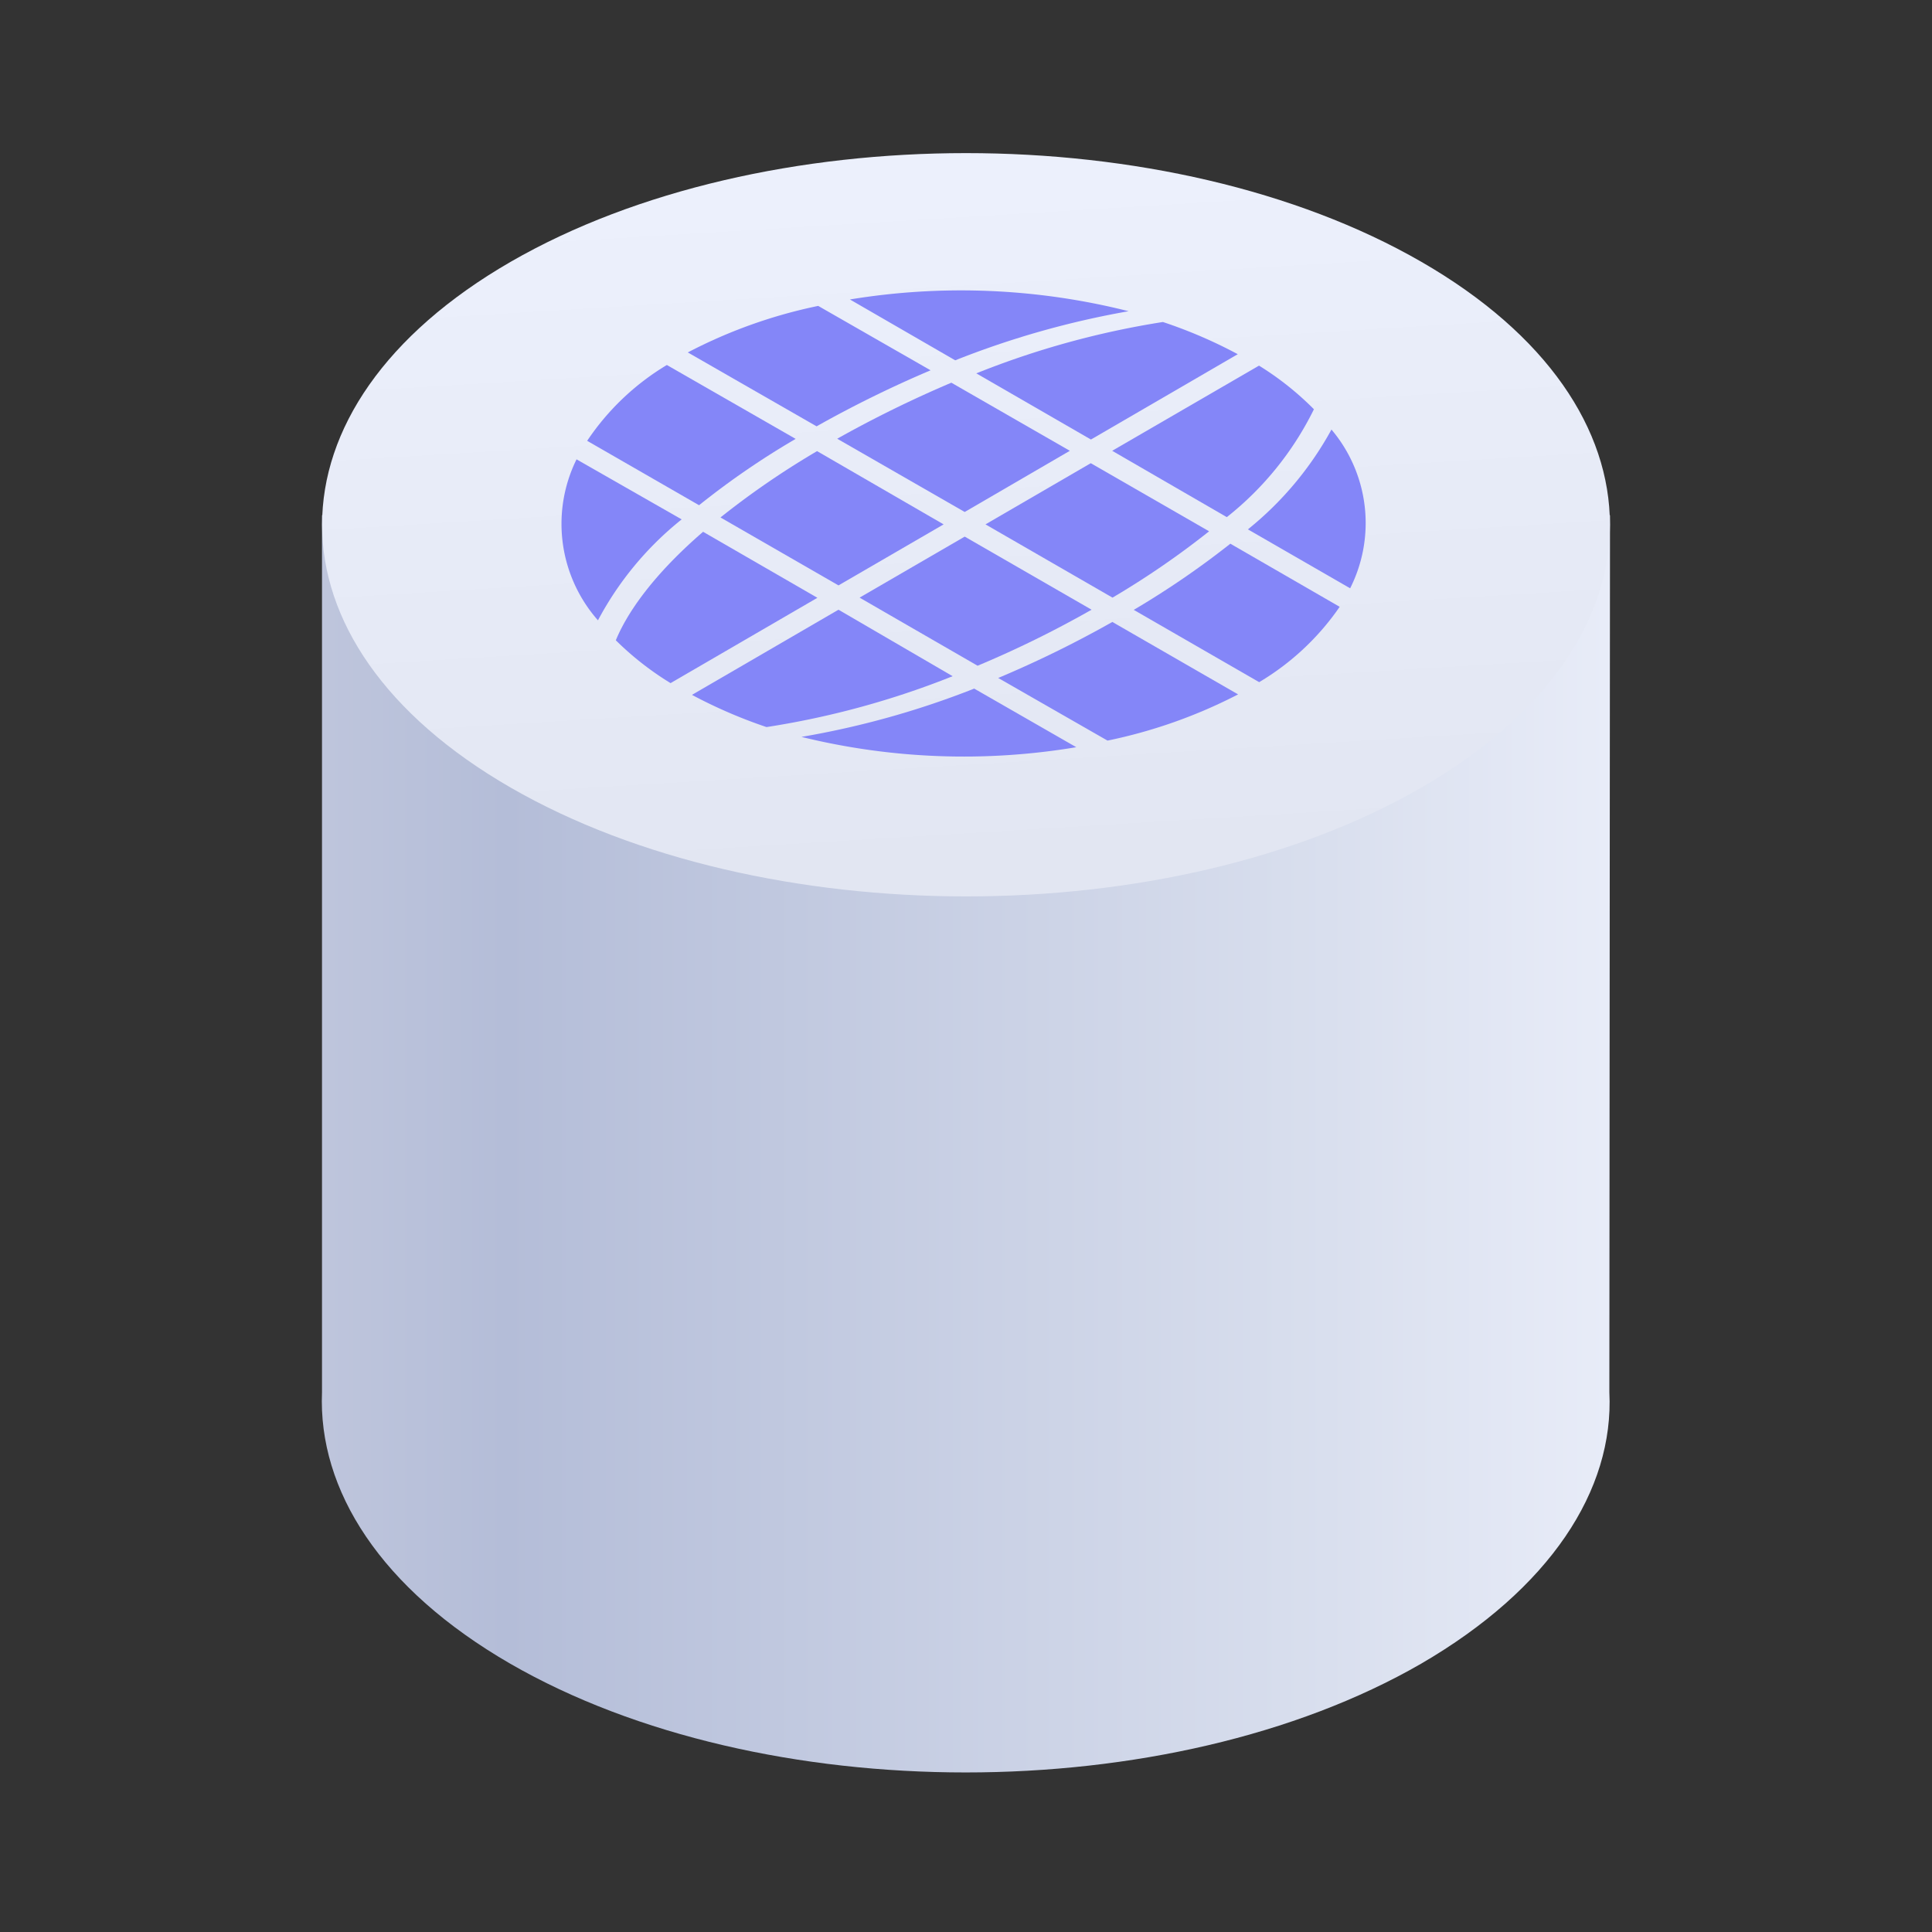 <svg id="图层_1" data-name="图层 1" xmlns="http://www.w3.org/2000/svg" xmlns:xlink="http://www.w3.org/1999/xlink" viewBox="0 0 120 120"><rect x="0" y="0" width="120" height="120" fill="#333333" stroke="none"/><defs><style>.cls-1{fill:url(#未命名的渐变_12);}.cls-2{fill:url(#未命名的渐变_6);}.cls-3{isolation:isolate;}.cls-4{fill:#8486f8;}</style><linearGradient id="未命名的渐变_12" x1="100" y1="-1123.25" x2="20.27" y2="-1123.25" gradientTransform="matrix(1, 0, 0, -1, 0, -1052.17)" gradientUnits="userSpaceOnUse"><stop offset="0" stop-color="#e8ecf8"/><stop offset="0.22" stop-color="#d9dfee"/><stop offset="0.86" stop-color="#b4bdd8"/><stop offset="1" stop-color="#bec5dc"/></linearGradient><linearGradient id="未命名的渐变_6" x1="58.45" y1="-1059.36" x2="61.55" y2="-1110.22" gradientTransform="matrix(1, 0, 0, -1, 0, -1052.17)" gradientUnits="userSpaceOnUse"><stop offset="0" stop-color="#edf1fd"/><stop offset="1" stop-color="#e1e5f1"/></linearGradient></defs><title>资产图标</title><path class="cls-1" d="M100,32H20V86.47h0c-.25,6.09,3.65,12.22,11.7,16.87,15.62,9,40.94,9,56.56,0,8-4.65,12-10.78,11.7-16.87h0Z"/><path class="cls-2" d="M31.72,16.26c15.62-9,40.94-9,56.56,0s15.62,23.64,0,32.66-40.94,9-56.56,0S16.1,25.28,31.72,16.26Z"/><g class="cls-3"><path class="cls-4" d="M70.1,19.33a54.7,54.7,0,0,0-10.77,3.05L52.79,18.6A42.54,42.54,0,0,1,70.1,19.33Z"/><path class="cls-4" d="M76.88,22l-9.12,5.3-7.12-4.11A53.33,53.33,0,0,1,72.23,20,29.41,29.41,0,0,1,76.88,22Z"/></g><g class="cls-3"><path class="cls-4" d="M57.8,23a70.56,70.56,0,0,0-7.08,3.48l-8-4.59A31,31,0,0,1,50.82,19Z"/></g><g class="cls-3"><path class="cls-4" d="M66.45,28l-6.53,3.8L52,27.25a71.73,71.73,0,0,1,7.09-3.48Z"/></g><g class="cls-3"><path class="cls-4" d="M49.42,27.26a49.54,49.54,0,0,0-6,4.12l-6.95-4a15.63,15.63,0,0,1,4.95-4.71Z"/></g><g class="cls-3"><path class="cls-4" d="M58.61,32.57l-6.53,3.79-7.33-4.22a51.19,51.19,0,0,1,6-4.12Z"/></g><g class="cls-3"><path class="cls-4" d="M78.2,22.71a18.48,18.48,0,0,1,3.41,2.71,19.5,19.5,0,0,1-5.41,6.7L69.08,28Z"/><path class="cls-4" d="M82.7,26.68a9,9,0,0,1,1.16,9.86l-6.35-3.66A20.72,20.72,0,0,0,82.7,26.68Z"/></g><g class="cls-3"><path class="cls-4" d="M75.1,33a52.45,52.45,0,0,1-6,4.12l-7.89-4.55,6.54-3.8Z"/></g><g class="cls-3"><path class="cls-4" d="M67.8,37.87a65.53,65.53,0,0,1-7.08,3.48l-7.33-4.23,6.53-3.79Z"/></g><g class="cls-3"><path class="cls-4" d="M83.21,37.69a16,16,0,0,1-5,4.68l-7.79-4.49a54,54,0,0,0,6-4.11Z"/></g><g class="cls-3"><path class="cls-4" d="M76.9,43.13A31.41,31.41,0,0,1,68.79,46L62,42.11a67.54,67.54,0,0,0,7.09-3.48Z"/></g><g class="cls-3"><path class="cls-4" d="M42.34,32.26a20.06,20.06,0,0,0-5.2,6.27,9.06,9.06,0,0,1-1.33-10Z"/><path class="cls-4" d="M50.77,37.13l-9.12,5.3a18.68,18.68,0,0,1-3.4-2.66c.62-1.51,2.1-3.87,5.42-6.74Z"/></g><g class="cls-3"><path class="cls-4" d="M59.17,42a52.88,52.88,0,0,1-11.56,3.16,30.53,30.53,0,0,1-4.63-2l9.1-5.29Z"/><path class="cls-4" d="M66.85,46.41a42.26,42.26,0,0,1-17.07-.64,53.85,53.85,0,0,0,10.73-3Z"/></g></svg>